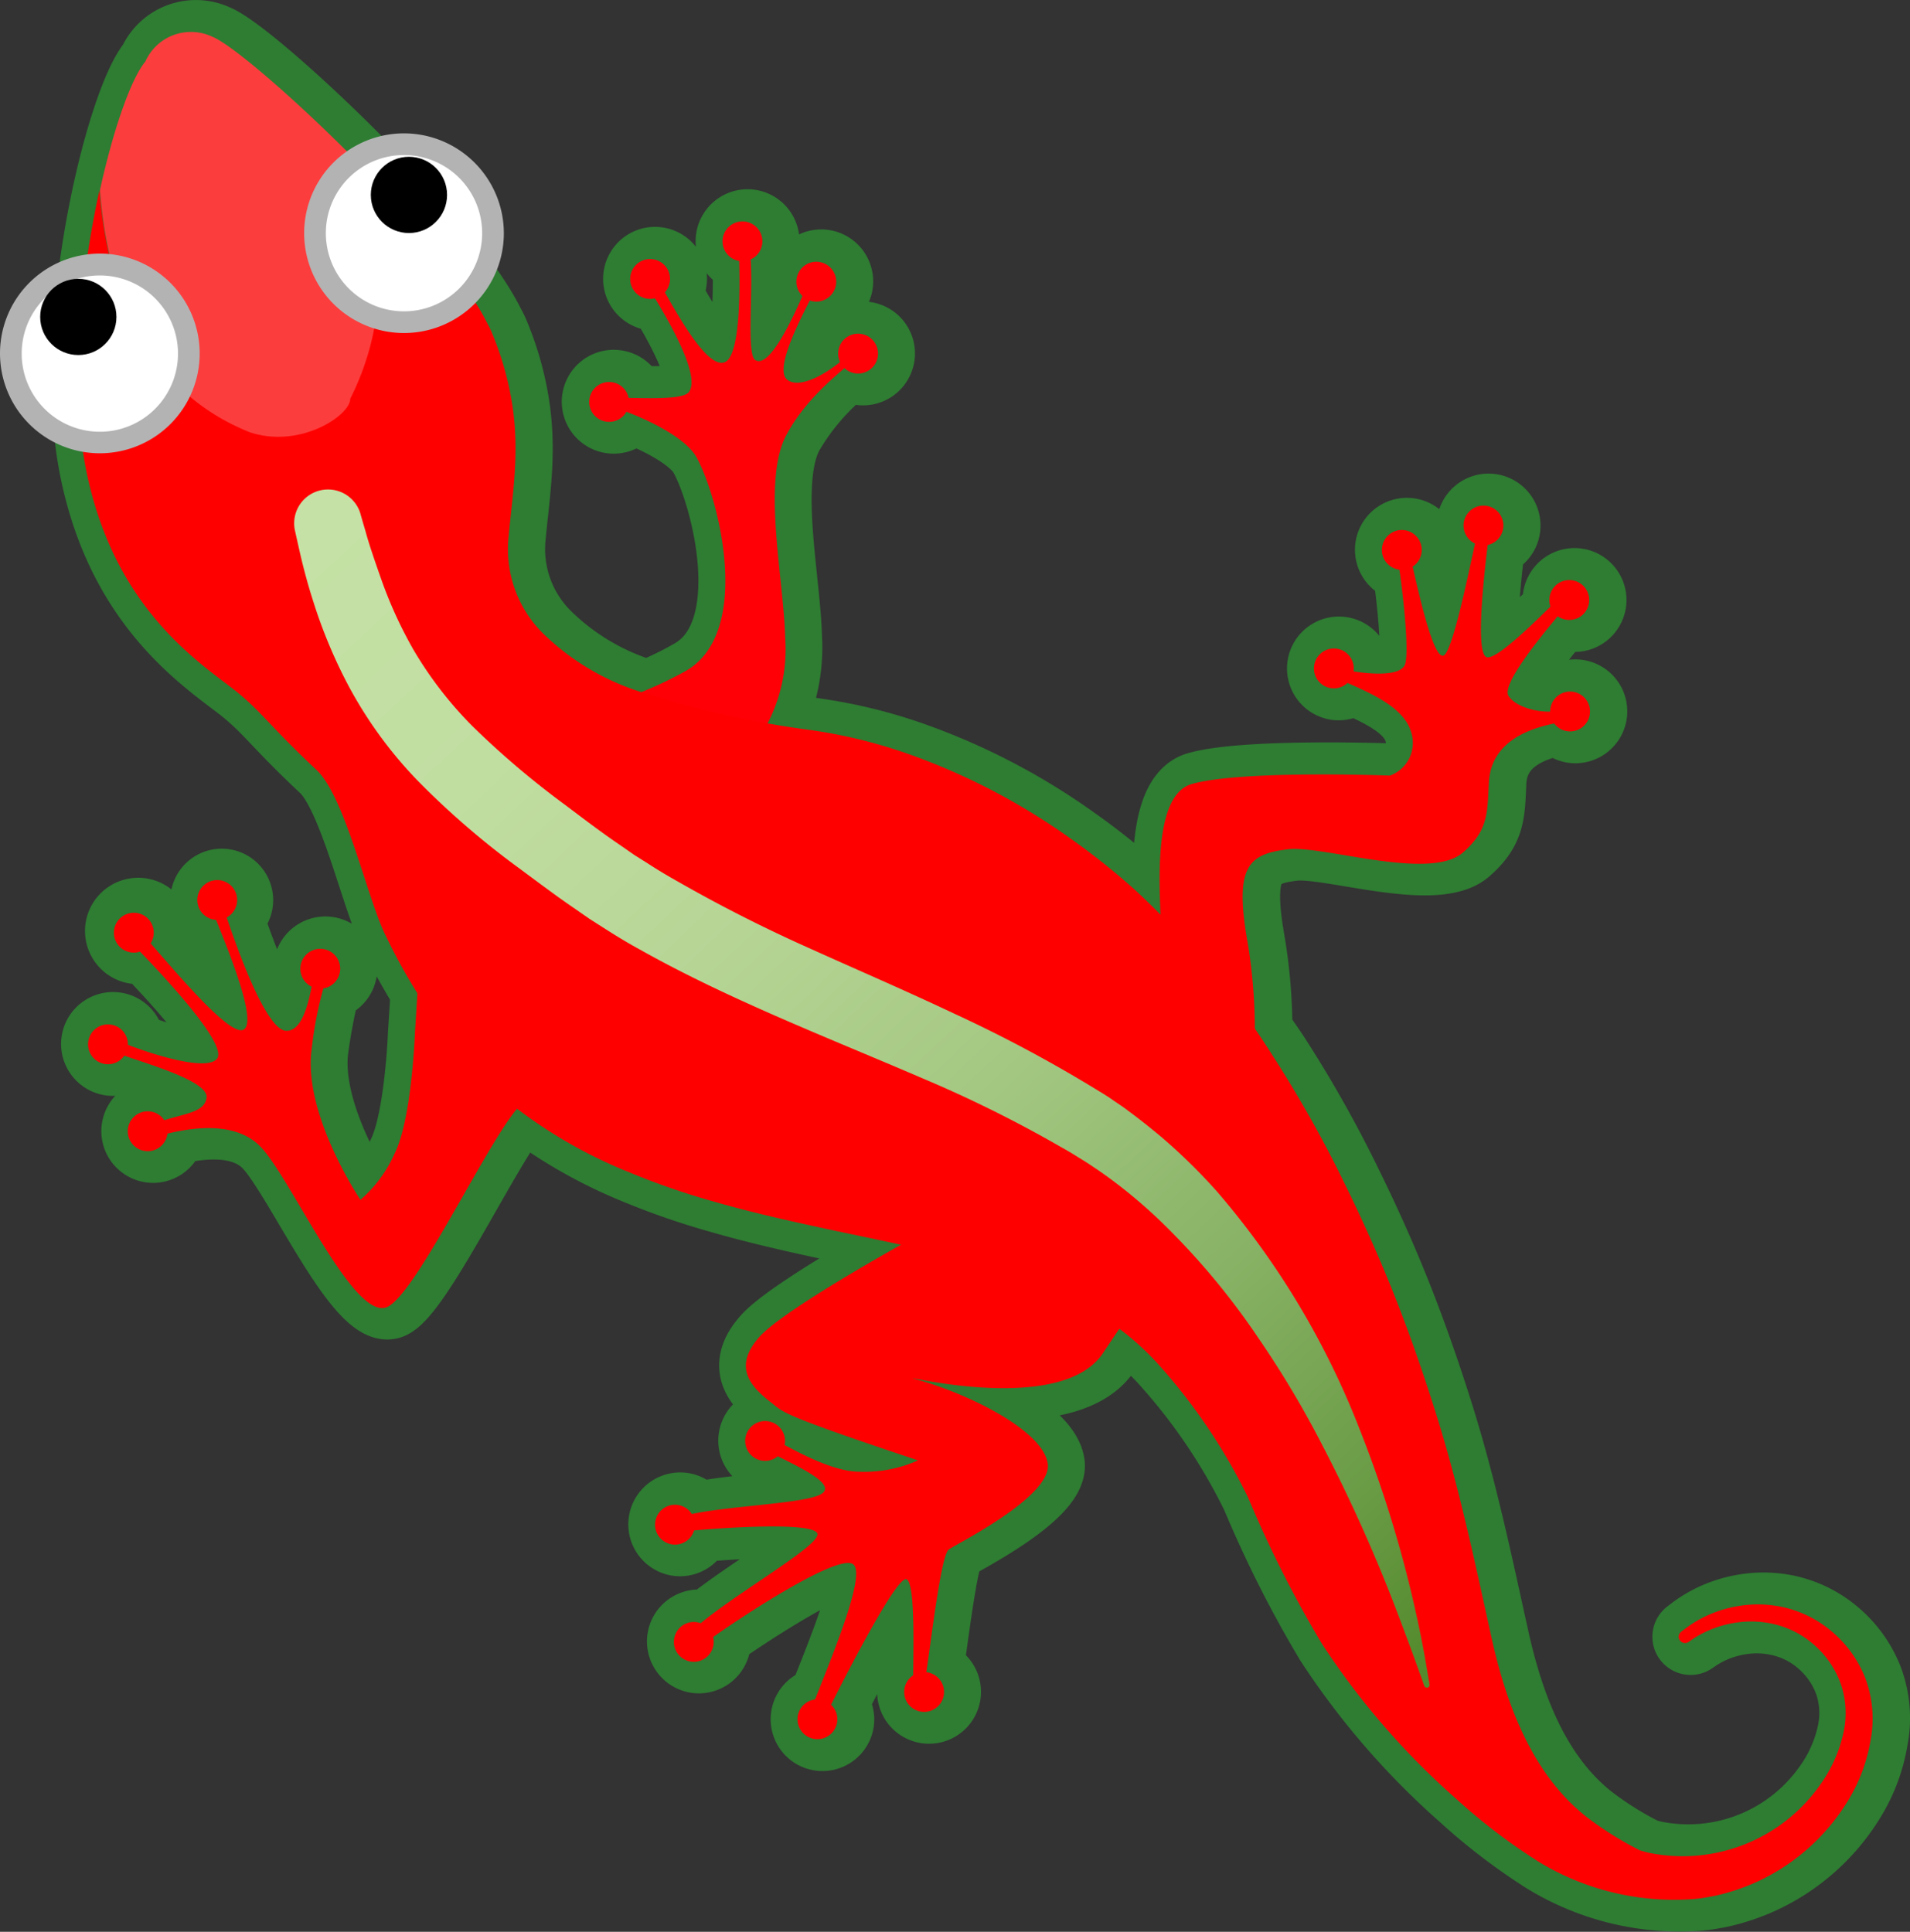 <svg id="Layer_1" data-name="Layer 1" xmlns="http://www.w3.org/2000/svg" xmlns:xlink="http://www.w3.org/1999/xlink" viewBox="0 0 119.753 121.128"><rect x="0" y="0" width="119.753" height="121.128" fill="#333333" stroke="none"/><defs><style>.cls-1,.cls-3{fill:red;}.cls-1{stroke:#2e7d32;stroke-linecap:round;stroke-linejoin:round;stroke-width:4px;}.cls-2{fill:#ff0007;}.cls-4{fill:#fc3d3d;}.cls-5{fill:#fff;}.cls-6{fill:#b3b3b3;}.cls-7{fill:url(#linear-gradient);}</style><linearGradient id="linear-gradient" x1="25.159" y1="96.73" x2="94.432" y2="23.255" gradientTransform="matrix(1, 0, 0, -1, 0, 130)" gradientUnits="userSpaceOnUse"><stop offset="0.017" stop-color="#c5e1a5"/><stop offset="0.198" stop-color="#c1dea1"/><stop offset="0.379" stop-color="#b6d595"/><stop offset="0.559" stop-color="#a3c781"/><stop offset="0.739" stop-color="#88b265"/><stop offset="0.918" stop-color="#669841"/><stop offset="0.997" stop-color="#558b2f"/></linearGradient></defs><path class="cls-1" d="M121.44,108.67a7.341,7.341,0,0,0-2.24-2.97,7.076,7.076,0,0,0-2.97-1.4,7.362,7.362,0,0,0-2.76-.04,7.734,7.734,0,0,0-2,.63,7.641,7.641,0,0,0-1.16.69c-.25.19-.38.29-.38.29a.392.392,0,0,0-.08.53.399.399,0,0,0,.57.09s.12-.08.35-.24a7.176,7.176,0,0,1,1.06-.54,6.88,6.88,0,0,1,1.78-.45,6.225,6.225,0,0,1,2.32.17,5.748,5.748,0,0,1,2.39,1.3,5.86,5.86,0,0,1,1.65,2.48,5.678,5.678,0,0,1,.11,3.12,8.77,8.77,0,0,1-1.38,3.06,10.54,10.54,0,0,1-10.76,4.34c-.19-.04-.38-.1-.57-.15a20.976,20.976,0,0,1-3.32-2.07c-3.44-2.68-5.07-7.05-6.01-11.3-1.05-4.76-2.01-9.35-3.47-14.01-.85-2.71-1.79-5.4-2.86-8.04-.87-2.15-1.85-4.32-2.91-6.47a76.271,76.271,0,0,0-4.49-7.97c-.35-.54-.73-1.07-1.1-1.6a33.319,33.319,0,0,0-.48-5.63c-.81-4.68.1-5.41,2.56-5.71,2.18-.26,8.91,2.02,10.97.2,1.57-1.38,1.53-2.42,1.62-4.38.13-2.69,2.72-3.41,4.07-3.7a1.291,1.291,0,0,0,.8.49,1.256,1.256,0,1,0-1.04-1.44,1.34,1.34,0,0,0,.01.2,3.323,3.323,0,0,1-2.61-.98c-.44-.68,1.85-3.5,3.08-4.98a1.462,1.462,0,0,0,.51.22,1.256,1.256,0,1,0-1.04-1.44,1.242,1.242,0,0,0,.07.61c-1.14,1.13-3.37,3.31-3.98,3.18-.73-.16-.22-4.84.05-7.04a1.239,1.239,0,0,0,.95-1.02,1.256,1.256,0,1,0-2.48-.4A1.242,1.242,0,0,0,97,37.62c-.49,2.21-1.44,6.9-1.99,7.03-.59.15-1.42-3.36-1.93-5.59a1.23,1.23,0,0,0,.55-.84,1.256,1.256,0,1,0-1.44,1.04h.05c.3,2.11.63,5.44.32,6-.37.66-2.04.55-3.19.37a1.254,1.254,0,1,0-1.44,1.07,1.222,1.222,0,0,0,1.04-.34c1.69.74,3.55,1.61,3.99,3.07a2.183,2.183,0,0,1-1.32,2.74s-9.33-.36-12.43.53c-2.11.6-2.12,4.87-1.96,8.21-.5-.5-.99-1.02-1.51-1.49a43.437,43.437,0,0,0-4.06-3.25,41.036,41.036,0,0,0-9.93-5.24,31.977,31.977,0,0,0-6.39-1.6c-.89-.13-1.8-.27-2.72-.43a10.838,10.838,0,0,0,1.08-5.35c-.09-3.7-1.46-9.8.06-12.69a14.852,14.852,0,0,1,3.68-4.23,1.189,1.189,0,0,0,.63.32,1.256,1.256,0,1,0-1.04-1.44,1.182,1.182,0,0,0,.13.72c-1.12.91-2.61,1.68-3.32,1.12-.8-.62.64-3.47,1.42-4.99a1.066,1.066,0,0,0,.19.07,1.256,1.256,0,1,0-1.04-1.44,1.229,1.229,0,0,0,.39,1.09c-.71,1.61-2.11,4.59-2.97,4.04-.54-.35-.13-4.05-.29-6.33a1.234,1.234,0,0,0,.73-.92,1.256,1.256,0,1,0-1.44,1.04c.06,1.89.05,5.99-.92,6.35-.91.34-2.37-1.9-3.76-4.41a1.196,1.196,0,0,0,.32-.62,1.256,1.256,0,1,0-1.44,1.04,1.2,1.2,0,0,0,.5-.02c.85,1.4,2.89,4.88,2.13,5.87-.35.46-2.24.39-3.79.37a1.234,1.234,0,0,0-1.02-.99,1.256,1.256,0,1,0,.88,1.86c1.64.62,3.78,1.71,4.41,2.86,1.36,2.45,3.57,10.91-.64,13.38a20.241,20.241,0,0,1-2.74,1.33,14.841,14.841,0,0,1-6.21-3.65,7.453,7.453,0,0,1-2.18-6c.26-2.81.72-5.37.22-8.48a19.357,19.357,0,0,0-1.29-4.46c-.09-.22-.23-.46-.35-.7-1.42-2.74-4.79-6.62-8.2-10.07-3.85-3.89-7.75-7.23-8.97-7.72a3.133,3.133,0,0,0-4.2,1.56c-.87,1.04-1.98,4.14-2.84,8.04C9.58,20.8,8.87,27.67,9.9,32.91c1.62,8.21,6.4,11.68,9.02,13.66,1.94,1.47,2.29,2.29,5.45,5.25,1.81,1.69,3.21,8.21,4.37,10.46.59,1.15,1.23,2.31,1.93,3.46l-.17,2.65s-.2,5.34-1.27,7.47a8.284,8.284,0,0,1-2.14,2.9s-3.66-5.41-3.05-9.52a36.156,36.156,0,0,1,.72-3.74,1.241,1.241,0,0,0,1.06-1.03,1.256,1.256,0,1,0-2.48-.4,1.227,1.227,0,0,0,.69,1.3c-.23,1.18-.63,2.81-1.61,2.78-1.24-.04-2.98-4.9-3.73-7.1a1.224,1.224,0,1,0-.77.15c.04.01.07-.01.1,0,.8,2,2.62,6.42,1.73,6.89-.83.44-4.02-3.34-5.81-5.4a1.336,1.336,0,1,0-.67.5c1.44,1.48,5.46,5.77,4.83,6.69-.55.81-3.68-.11-5.59-.85a1.241,1.241,0,0,0-1.03-1.26,1.256,1.256,0,1,0,.82,1.95c1.84.63,5.29,1.65,5.14,2.64-.13.89-1.24.96-2.64,1.4a1.245,1.245,0,1,0,.21.9V74.6c1.56-.38,4.34-.82,5.9.9,1.96,2.15,5.83,10.96,7.89,9.96,1.8-.87,6.14-10.1,8.14-12.44a30.932,30.932,0,0,0,6.98,3.99,46.68,46.68,0,0,0,5.33,1.85c2.18.63,4.4,1.14,6.62,1.62,1.62.36,3.36.7,5.13,1.1-2.26,1.27-7.62,4.36-8.89,5.79-1.63,1.83-.61,3.05.71,4.07.83.64.37.7,9.25,3.66a8.305,8.305,0,0,1-3.66.71c-1.51,0-3.45-1-4.72-1.68,0-.02.01-.03.02-.05a1.256,1.256,0,1,0-1.44,1.04,1.237,1.237,0,0,0,1-.29c1.28.66,3.83,1.79,2.7,2.4-1.07.57-5.65.71-8.09,1.24a1.234,1.234,0,0,0-.85-.58,1.256,1.256,0,1,0-.4,2.48A1.236,1.236,0,0,0,48,99.5c1.59-.15,7.39-.57,7.76.17.34.67-4.9,3.63-7.32,5.65a1.703,1.703,0,0,0-.24-.09,1.256,1.256,0,1,0,1.04,1.44,1.145,1.145,0,0,0-.02-.49c1.65-1.18,7.87-5.3,8.79-4.56.82.65-1.35,5.78-2.41,8.49a1.248,1.248,0,1,0,1.38,1.43,1.229,1.229,0,0,0-.39-1.09c.94-1.89,4.07-7.99,4.71-7.89.59.09.45,4.46.45,6.03a1.243,1.243,0,0,0-.56.84,1.256,1.256,0,1,0,1.44-1.04h-.06c.42-2.85.96-7.39,1.42-7.7.61-.41,6.51-3.35,6.2-5.39-.31-2.03-4.78-4.27-7.93-5.18s8.54,2.54,11.39-1.73c.39-.58.72-1.08,1.03-1.53a15.041,15.041,0,0,1,2.38,2.13,36.36,36.36,0,0,1,5.71,8.44,71.908,71.908,0,0,0,4.64,9.19,47.627,47.627,0,0,0,8.42,9.72,37.263,37.263,0,0,0,5.12,3.91,16.329,16.329,0,0,0,9.82,2.36c.3-.03.6-.07.9-.13l.23-.04.24-.05.41-.1a13.739,13.739,0,0,0,1.84-.63,13.047,13.047,0,0,0,5.98-5.19,10.603,10.603,0,0,0,1.43-3.81,7.12,7.12,0,0,0-.36-3.99Z" transform="translate(-4.18 -3.548)"/><path class="cls-2" d="M44.91,21.7c.3.52,3.37,5.25,2.46,6.43-.47.61-3.62.28-5.12.39a.224.224,0,0,0-.04.44c1.53.4,4.83,1.79,5.64,3.26,1.36,2.45,3.57,10.91-.64,13.38a25.6,25.6,0,0,1-9.08,3l-.87,3.76,7.16,1.13,7.73-4.29a10.112,10.112,0,0,0,1.26-5.66c-.09-3.7-1.46-9.8.06-12.69,1.46-2.79,4.33-4.63,4.55-5.01.22-.37-.2-.51-.41-.28-1.08,1.12-3.18,2.49-4.07,1.8-1.01-.78,1.59-5.18,1.85-5.87s-.19-.96-.49-.32-2.28,5.66-3.37,4.95c-.65-.42.07-5.64-.46-7.48-.29-1.02-.61-.18-.58.36s.33,6.82-.88,7.26c-.96.36-2.52-2.15-3.98-4.81C45.01,20.31,44.36,20.72,44.91,21.7Z" transform="translate(-4.18 -3.548)"/><path class="cls-3" d="M30.19,68.41s-.2,5.34-1.27,7.47a8.284,8.284,0,0,1-2.14,2.9s-3.66-5.41-3.05-9.52a23.57,23.57,0,0,1,1.03-4.74c.19-.58-.57-.8-.8-.19-.24.61-.47,3.9-1.84,3.85-1.5-.05-3.76-7.24-4.06-8.08s-.92-.57-.68.23,3.15,7.2,2.07,7.78c-.94.5-4.91-4.43-6.45-6.11-.47-.52-1.3-.18-.54.71,0,0,6.1,6.09,5.34,7.2-.66.96-5-.53-6.56-1.25-.51-.24-.95.15-.32.64.63.5,6.4,1.81,6.21,3.09-.15.99-1.52.96-3.17,1.58-1.07.4-1.18,1.15-.2.9s4.87-1.5,6.83.66,5.83,10.96,7.89,9.96,7.46-12.96,8.84-12.98c.94-.01-6.73-10.5-6.73-10.5Z" transform="translate(-4.18 -3.548)"/><path class="cls-3" d="M73.64,64.99s3.35,1.73,3.46-.51c.1-2.24-1.26-10.9,1.8-11.77,3.1-.89,12.43-.53,12.43-.53a2.183,2.183,0,0,0,1.32-2.74c-.5-1.67-2.84-2.56-4.67-3.37-.4-.18-.55-.82.08-.63s3.67.75,4.18-.16c.42-.76-.33-6.61-.6-7.62s.47-1.11.71-.3c.25.81,1.51,7.51,2.32,7.3.68-.17,2.01-7.43,2.25-8.12.25-.69.71-.54.66.1s-1.09,7.92-.17,8.12c.72.16,3.76-2.98,4.5-3.69s1.03-.25.66.25c-.37.49-4.38,4.98-3.81,5.86.54.84,2.39,1.18,3.32.89.93-.3.64.45.3.66-.34.22-4.67.39-4.85,3.89-.1,1.96-.05,3-1.62,4.38-2.07,1.82-8.79-.46-10.97-.2-2.46.3-3.37,1.03-2.56,5.71s.7,10.86-1.23,12.89-2.54,1.8-2.54,1.8L73.64,64.99Z" transform="translate(-4.18 -3.548)"/><path class="cls-3" d="M61.69,81.03s-8.29,4.53-9.91,6.36-.61,3.05.71,4.07c.83.64.37.7,9.25,3.66a8.305,8.305,0,0,1-3.66.71c-1.75,0-4.09-1.35-5.27-1.98s-1.22.15-.41.7,4.55,1.99,3.23,2.7c-1.11.6-6.02.72-8.37,1.3-1.48.37-.73,1.09.07,1,.81-.1,7.69-.67,8.09.14.35.7-5.35,3.88-7.61,5.9-1.37,1.22.07,1.4.7.89.63-.52,8.15-5.66,9.17-4.84.85.68-1.56,6.29-2.55,8.86-.55,1.44.59,1.11.89.48s4.24-8.52,4.97-8.41c.64.1.42,5.24.45,6.37s.63.71.73.06c.42-2.76,1.01-7.97,1.5-8.3.61-.41,6.51-3.35,6.2-5.39-.3-2.03-4.78-4.27-7.93-5.18s8.54,2.54,11.39-1.73,3.35-4.88,3.35-4.88Z" transform="translate(-4.18 -3.548)"/><circle class="cls-3" cx="87.89" cy="34.482" r="1.25"/><circle class="cls-2" cx="40.76" cy="17.492" r="1.25"/><circle class="cls-3" cx="8.39" cy="58.482" r="1.25"/><circle class="cls-3" cx="6.77" cy="65.482" r="1.25"/><circle class="cls-3" cx="9.26" cy="70.932" r="1.25"/><circle class="cls-3" cx="47.97" cy="90.352" r="1.25"/><circle class="cls-3" cx="42.32" cy="95.602" r="1.25"/><circle class="cls-3" cx="43.5" cy="102.952" r="1.25"/><circle class="cls-3" cx="51.25" cy="107.802" r="1.25"/><circle class="cls-3" cx="57.94" cy="106.092" r="1.25"/><circle class="cls-3" cx="20.08" cy="60.742" r="1.25"/><circle class="cls-2" cx="46.55" cy="15.132" r="1.25"/><circle class="cls-2" cx="51.18" cy="17.662" r="1.25"/><circle class="cls-2" cx="53.8" cy="22.172" r="1.25"/><circle class="cls-2" cx="38.19" cy="25.202" r="1.25"/><circle class="cls-3" cx="13.62" cy="56.432" r="1.25"/><circle class="cls-3" cx="93.01" cy="32.952" r="1.25"/><circle class="cls-3" cx="98.39" cy="37.622" r="1.25"/><circle class="cls-3" cx="98.44" cy="44.612" r="1.25"/><circle class="cls-3" cx="83.63" cy="41.912" r="1.25"/><path class="cls-3" d="M121.09,108.67a7.341,7.341,0,0,0-2.24-2.97,7.076,7.076,0,0,0-2.97-1.4,7.362,7.362,0,0,0-2.76-.04,7.734,7.734,0,0,0-2,.63,7.641,7.641,0,0,0-1.16.69c-.25.19-.38.29-.38.29a.392.392,0,0,0-.08.53.399.399,0,0,0,.57.09s.12-.08.35-.24a7.176,7.176,0,0,1,1.06-.54,6.88,6.88,0,0,1,1.78-.45,6.225,6.225,0,0,1,2.32.17,5.748,5.748,0,0,1,2.39,1.3,5.86,5.86,0,0,1,1.65,2.48,5.678,5.678,0,0,1,.11,3.12,8.77,8.77,0,0,1-1.38,3.06,10.54,10.54,0,0,1-10.76,4.34c-.19-.04-.38-.1-.57-.15a20.976,20.976,0,0,1-3.32-2.07c-3.44-2.68-5.07-7.05-6.01-11.3-1.05-4.76-2.01-9.35-3.47-14.01-.85-2.71-1.79-5.4-2.86-8.04-.87-2.15-1.85-4.32-2.91-6.47a76.271,76.271,0,0,0-4.49-7.97,52.013,52.013,0,0,0-8.54-10.3,43.437,43.437,0,0,0-4.06-3.25,41.036,41.036,0,0,0-9.93-5.24,31.977,31.977,0,0,0-6.39-1.6,59.655,59.655,0,0,1-10.05-2.21,15.456,15.456,0,0,1-6.75-3.84,7.453,7.453,0,0,1-2.18-6c.26-2.81.72-5.37.22-8.48a19.357,19.357,0,0,0-1.29-4.46c-.09-.22-.23-.46-.35-.7-1.42-2.74-4.79-6.62-8.2-10.07,1.81,4.83,2.21,9.9-.32,14.98,0,1.05-3.15,3.15-6.3,2.1-6.42-2.57-8.91-8.68-9.4-15.19-1.18,5.35-1.89,12.22-.86,17.46,1.62,8.21,6.4,11.68,9.02,13.66,1.94,1.47,2.29,2.29,5.45,5.25,1.81,1.69,3.21,8.21,4.37,10.46a36.068,36.068,0,0,0,6.16,9.02c.38.38.77.74,1.18,1.08a30.159,30.159,0,0,0,7.83,4.64,46.68,46.68,0,0,0,5.33,1.85c2.18.63,4.4,1.14,6.62,1.62,2.1.46,4.39.91,6.71,1.45a39.163,39.163,0,0,1,9.99,3.55,17.133,17.133,0,0,1,4.5,3.5,36.36,36.36,0,0,1,5.71,8.44,71.908,71.908,0,0,0,4.64,9.19,47.627,47.627,0,0,0,8.42,9.72,37.263,37.263,0,0,0,5.12,3.91,16.329,16.329,0,0,0,9.82,2.36c.3-.03.6-.07.9-.13l.23-.04.24-.05.41-.1a13.739,13.739,0,0,0,1.84-.63,13.047,13.047,0,0,0,5.98-5.19,10.603,10.603,0,0,0,1.43-3.81A7.239,7.239,0,0,0,121.09,108.67Z" transform="translate(-4.18 -3.548)"/><path class="cls-4" d="M19.84,30.65c3.15,1.05,6.3-1.05,6.3-2.1,2.54-5.07,2.13-10.14.32-14.98-3.85-3.89-7.75-7.23-8.97-7.72a3.133,3.133,0,0,0-4.2,1.56c-.87,1.04-1.98,4.14-2.84,8.04C10.93,21.98,13.42,28.08,19.84,30.65Z" transform="translate(-4.18 -3.548)"/><path class="cls-5" d="M10.44,31.3a5.58,5.58,0,1,1,5.58-5.58A5.582,5.582,0,0,1,10.44,31.3Z" transform="translate(-4.18 -3.548)"/><path class="cls-6" d="M10.44,20.82a4.9,4.9,0,1,1-4.9,4.9,4.895,4.895,0,0,1,4.9-4.9m0-1.37a6.26,6.26,0,1,0,6.26,6.26A6.269,6.269,0,0,0,10.44,19.45Z" transform="translate(-4.18 -3.548)"/><circle cx="4.91" cy="19.872" r="2.39"/><path class="cls-5" d="M29.52,23.75a5.58,5.58,0,1,1,5.58-5.58A5.582,5.582,0,0,1,29.52,23.75Z" transform="translate(-4.18 -3.548)"/><path class="cls-6" d="M29.51,13.27a4.9,4.9,0,1,1-4.9,4.9,4.895,4.895,0,0,1,4.9-4.9m0-1.36a6.26,6.26,0,1,0,6.26,6.26A6.269,6.269,0,0,0,29.51,11.91Z" transform="translate(-4.18 -3.548)"/><circle cx="25.64" cy="12.222" r="2.39"/><path class="cls-7" d="M26.77,35.73s.11.4.33,1.14c.21.78.54,1.74.99,3.02a27.187,27.187,0,0,0,1.99,4.36,24.112,24.112,0,0,0,3.72,4.83A53.857,53.857,0,0,0,39.59,54c1.09.82,2.29,1.74,3.43,2.51l.92.64.89.56c.58.38,1.2.75,1.86,1.12a92.493,92.493,0,0,0,8.27,4.19c2.92,1.32,5.95,2.62,8.97,4.05a86.323,86.323,0,0,1,8.9,4.74l.54.33.3.19.25.17c.34.24.65.43,1.01.71.72.53,1.38,1.06,2.03,1.6a36.331,36.331,0,0,1,3.54,3.47,51.257,51.257,0,0,1,8.92,14.87,75.523,75.523,0,0,1,3.54,11.55c.32,1.42.52,2.54.65,3.3.13.77.2,1.17.2,1.17a.177.177,0,0,1-.14.2.188.188,0,0,1-.19-.11s-.54-1.56-1.56-4.25a98.81,98.81,0,0,0-4.81-10.8,61.361,61.361,0,0,0-3.99-6.7,45.384,45.384,0,0,0-5.4-6.62,32.202,32.202,0,0,0-3.31-2.96c-.59-.46-1.2-.9-1.8-1.29-.28-.2-.66-.42-.99-.63l-.26-.16-.22-.13-.51-.29a78.548,78.548,0,0,0-8.57-4.25c-5.96-2.57-12.2-4.96-17.81-8.12-.7-.38-1.39-.8-2.08-1.24l-1.02-.65-.92-.64c-1.32-.9-2.43-1.75-3.61-2.62a51.386,51.386,0,0,1-6.3-5.46,26.557,26.557,0,0,1-4.31-5.94,31.308,31.308,0,0,1-2.16-5.16c-.47-1.45-.76-2.67-.92-3.39-.17-.75-.26-1.16-.26-1.16a2.121,2.121,0,0,1,4.1-1.07Z" transform="translate(-4.18 -3.548)"/></svg>